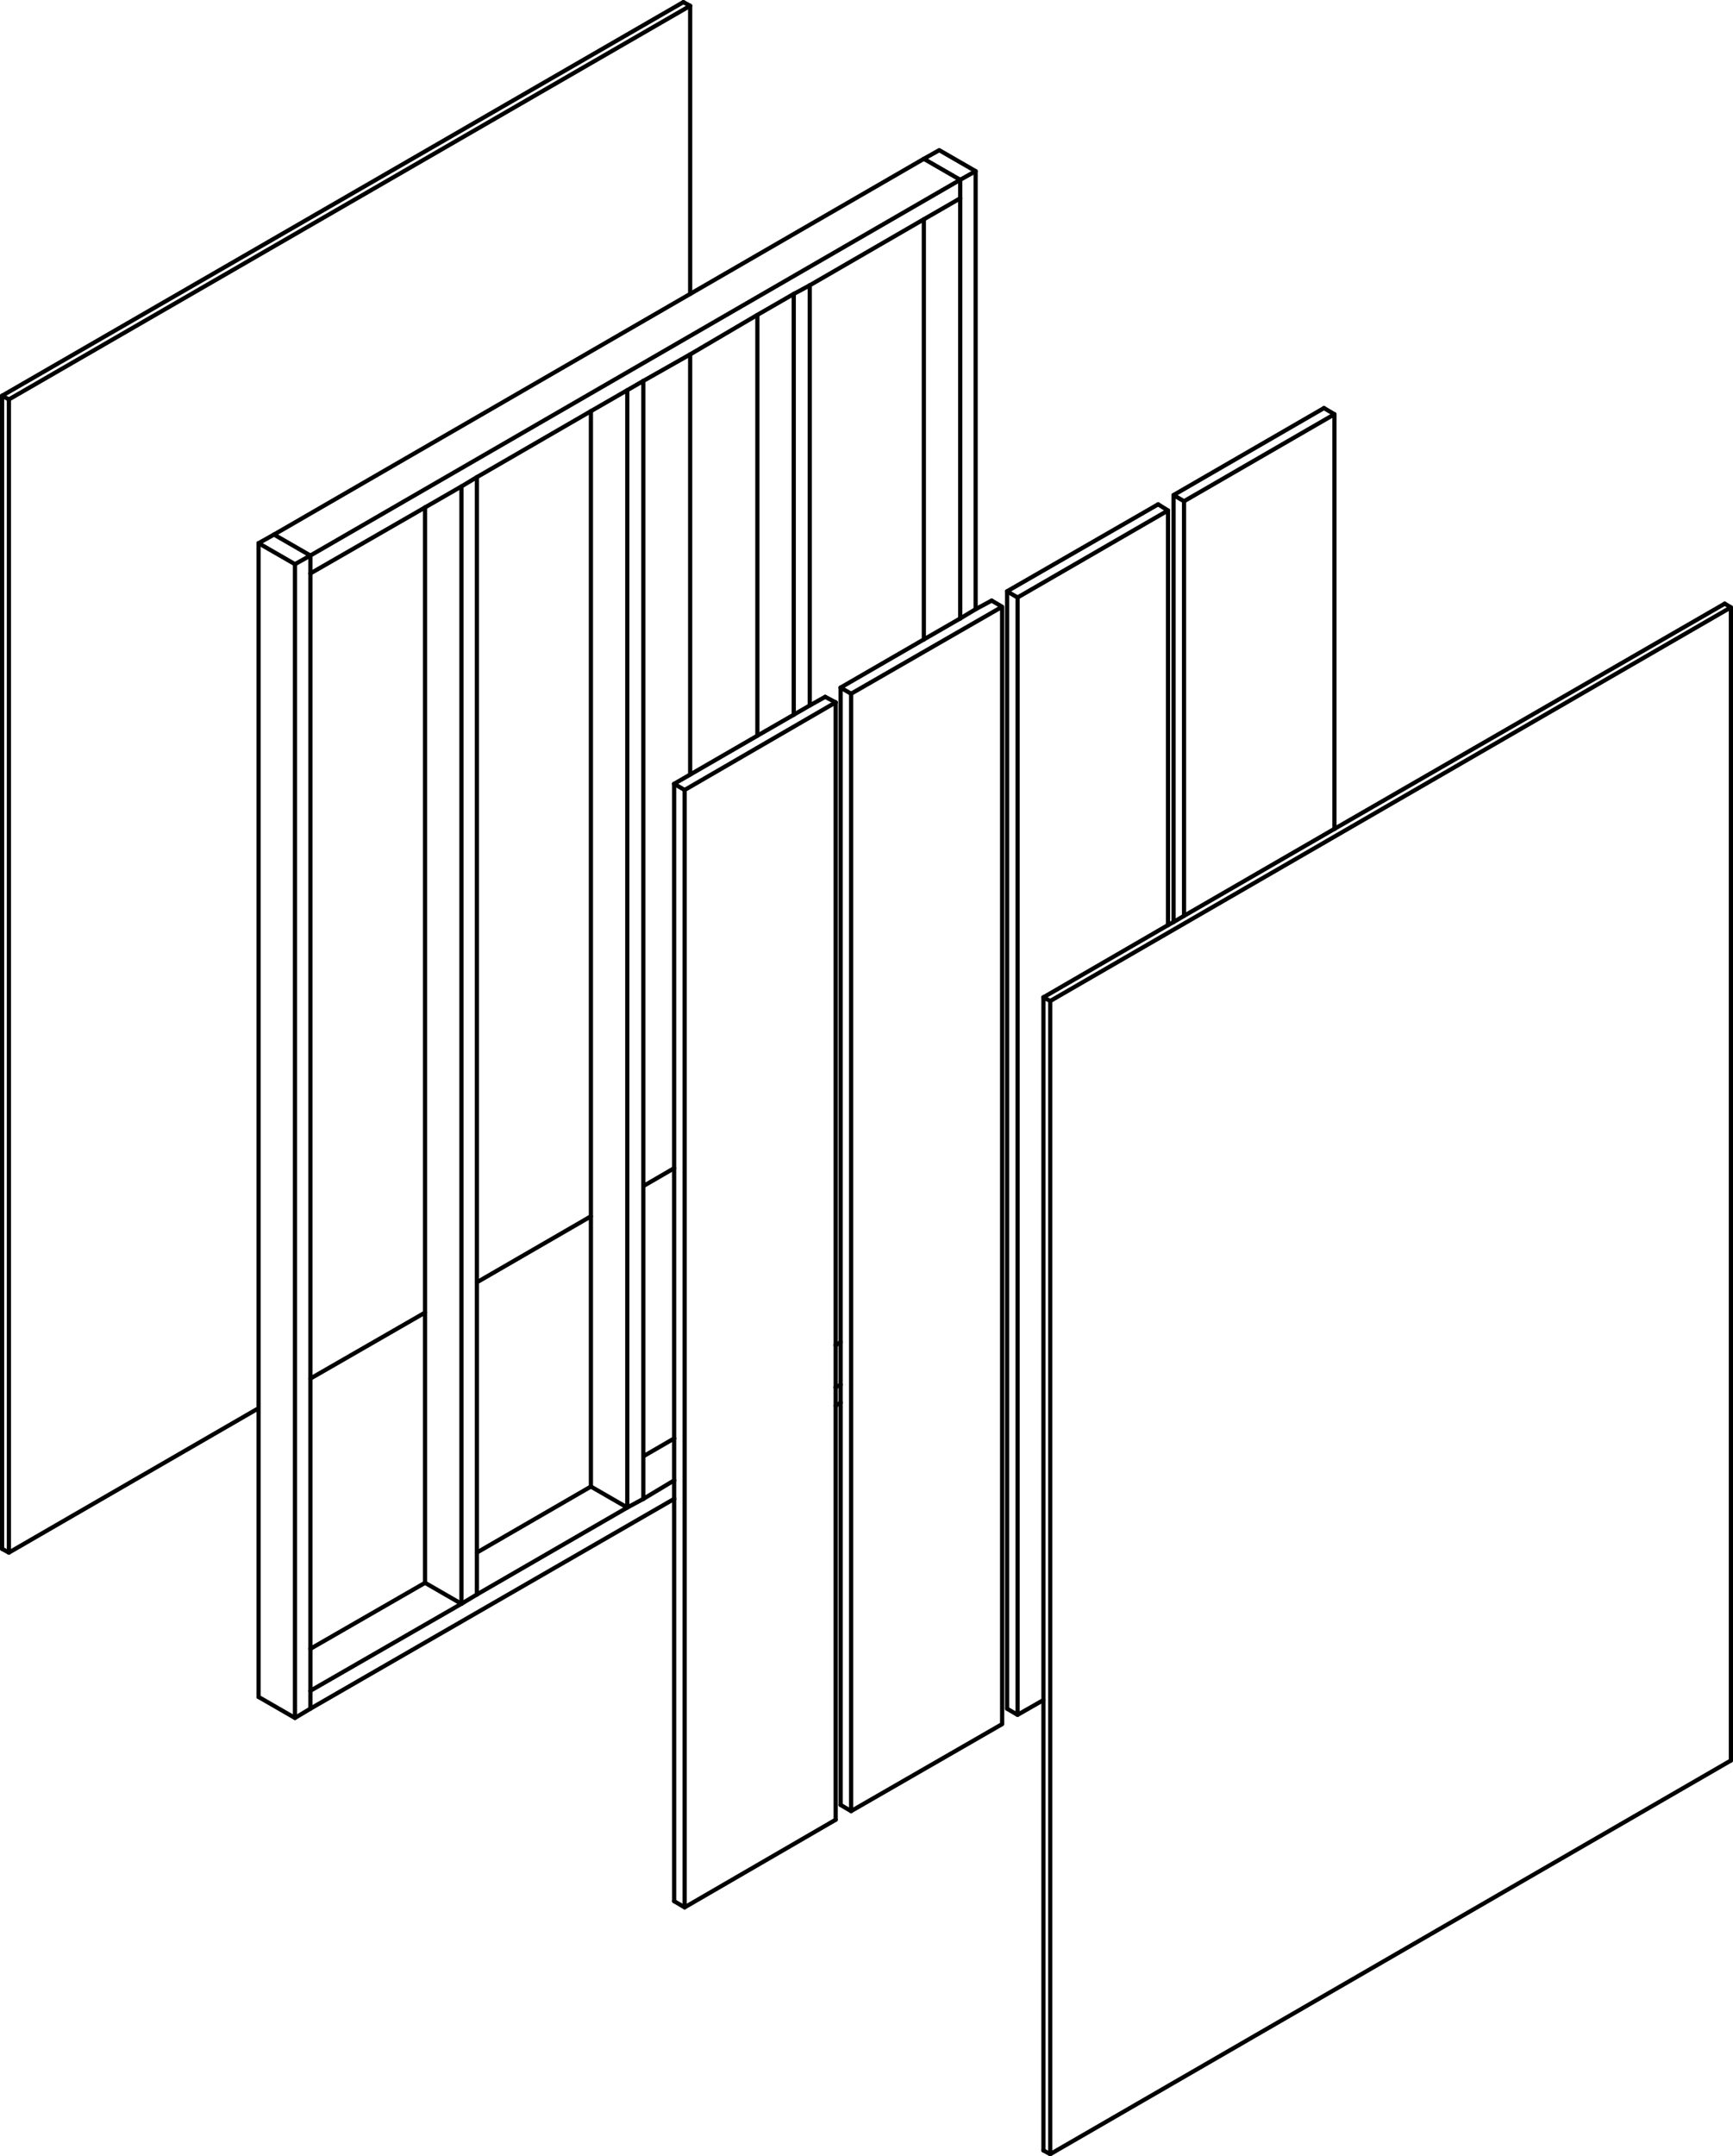 <svg id="wall_ex" data-name="wall ex" xmlns="http://www.w3.org/2000/svg" viewBox="0 0 308.889 384.055"><defs><style>.cls-1{fill:none;stroke:#000;stroke-linecap:round;stroke-linejoin:round;stroke-width:0.75px;}</style></defs><line class="cls-1" x1="141.479" y1="52.354" x2="144.336" y2="50.816"/><polyline class="cls-1" points="75.763 281.919 82.247 285.656 84.994 284.007"/><polyline class="cls-1" points="105.324 264.776 111.808 268.513 114.665 266.974"/><line class="cls-1" x1="46.091" y1="96.751" x2="48.838" y2="95.212"/><polyline class="cls-1" points="46.091 302.25 52.575 305.986 52.575 100.487 46.091 96.751"/><polyline class="cls-1" points="48.838 95.212 55.322 98.949 52.575 100.487"/><line class="cls-1" x1="55.322" y1="304.337" x2="52.575" y2="305.986"/><line class="cls-1" x1="134.994" y1="131.037" x2="134.994" y2="56.09"/><line class="cls-1" x1="141.478" y1="127.301" x2="141.478" y2="52.354"/><line class="cls-1" x1="144.335" y1="125.652" x2="144.335" y2="50.816"/><polyline class="cls-1" points="55.321 98.948 171.148 32.024 164.665 28.288"/><line class="cls-1" x1="171.148" y1="35.321" x2="171.148" y2="32.024"/><line class="cls-1" x1="55.321" y1="102.135" x2="55.321" y2="98.948"/><line class="cls-1" x1="55.321" y1="293.678" x2="75.762" y2="281.919"/><line class="cls-1" x1="84.992" y1="276.535" x2="105.323" y2="264.776"/><line class="cls-1" x1="114.663" y1="259.392" x2="120.158" y2="256.205"/><line class="cls-1" x1="148.95" y1="239.611" x2="149.829" y2="239.061"/><line class="cls-1" x1="148.95" y1="247.084" x2="149.829" y2="246.644"/><line class="cls-1" x1="55.321" y1="304.338" x2="120.158" y2="266.974"/><line class="cls-1" x1="148.95" y1="250.38" x2="149.829" y2="249.831"/><line class="cls-1" x1="55.321" y1="304.338" x2="55.321" y2="301.151"/><line class="cls-1" x1="164.664" y1="113.894" x2="164.664" y2="39.057"/><polyline class="cls-1" points="164.664 28.288 167.412 26.749 173.895 30.486 171.148 32.024"/><line class="cls-1" x1="173.895" y1="108.509" x2="173.895" y2="30.486"/><polyline class="cls-1" points="82.245 285.656 82.245 86.641 84.992 84.992"/><polyline class="cls-1" points="111.806 268.513 111.806 69.497 114.663 67.849"/><polyline class="cls-1" points="308.514 313.569 187.192 383.68 185.984 383.021"/><polyline class="cls-1" points="185.984 177.632 187.192 178.291 308.514 108.18 307.415 107.52"/><line class="cls-1" x1="187.192" y1="383.68" x2="187.192" y2="178.291"/><line class="cls-1" x1="308.514" y1="313.569" x2="308.514" y2="108.18"/><line class="cls-1" x1="121.806" y1="0.375" x2="0.375" y2="70.486"/><line class="cls-1" x1="1.584" y1="276.535" x2="46.091" y2="250.82"/><line class="cls-1" x1="55.321" y1="245.545" x2="75.762" y2="233.787"/><line class="cls-1" x1="84.992" y1="228.402" x2="105.323" y2="216.644"/><line class="cls-1" x1="114.663" y1="211.259" x2="120.158" y2="208.072"/><line class="cls-1" x1="0.375" y1="275.875" x2="1.584" y2="276.535"/><polyline class="cls-1" points="0.375 70.486 1.584 71.146 123.015 1.034 121.806 0.375"/><line class="cls-1" x1="1.584" y1="276.535" x2="1.584" y2="71.146"/><line class="cls-1" x1="0.375" y1="275.875" x2="0.375" y2="70.487"/><line class="cls-1" x1="123.015" y1="137.96" x2="123.015" y2="63.124"/><line class="cls-1" x1="123.015" y1="52.354" x2="123.015" y2="1.035"/><polyline class="cls-1" points="148.95 125.103 122.026 140.708 122.026 339.723 148.95 324.118"/><line class="cls-1" x1="122.026" y1="339.723" x2="120.158" y2="338.624"/><line class="cls-1" x1="122.026" y1="140.708" x2="120.158" y2="139.609"/><line class="cls-1" x1="148.95" y1="125.103" x2="147.082" y2="124.114"/><polyline class="cls-1" points="178.621 108.07 151.697 123.564 151.697 322.58 178.621 307.085 178.621 108.07 176.753 106.971"/><line class="cls-1" x1="151.697" y1="123.564" x2="149.829" y2="122.465"/><line class="cls-1" x1="151.697" y1="322.58" x2="149.829" y2="321.481"/><line class="cls-1" x1="208.182" y1="90.926" x2="208.182" y2="164.774"/><polyline class="cls-1" points="185.984 302.799 181.368 305.436 179.5 304.338"/><polyline class="cls-1" points="208.182 90.926 181.368 106.421 181.368 305.436"/><polyline class="cls-1" points="206.424 89.827 179.5 105.322 179.5 304.338"/><line class="cls-1" x1="208.182" y1="90.926" x2="206.424" y2="89.827"/><line class="cls-1" x1="181.368" y1="106.421" x2="179.5" y2="105.322"/><polyline class="cls-1" points="235.984 72.684 209.171 88.179 209.171 164.225"/><polyline class="cls-1" points="235.984 72.684 237.853 73.783 237.853 147.631"/><polyline class="cls-1" points="237.853 73.783 211.039 89.278 209.171 88.179"/><line class="cls-1" x1="211.039" y1="163.126" x2="211.039" y2="89.278"/><line class="cls-1" x1="46.092" y1="302.25" x2="46.092" y2="96.751"/><line class="cls-1" x1="48.839" y1="95.212" x2="164.666" y2="28.288"/><line class="cls-1" x1="55.323" y1="301.151" x2="82.247" y2="285.656"/><line class="cls-1" x1="171.149" y1="110.158" x2="171.149" y2="35.321"/><line class="cls-1" x1="75.763" y1="281.92" x2="75.763" y2="90.377"/><line class="cls-1" x1="84.994" y1="284.008" x2="84.994" y2="276.535"/><line class="cls-1" x1="105.324" y1="264.776" x2="105.324" y2="73.234"/><line class="cls-1" x1="114.665" y1="266.974" x2="114.665" y2="259.392"/><line class="cls-1" x1="208.183" y1="164.774" x2="185.985" y2="177.632"/><line class="cls-1" x1="185.985" y1="383.021" x2="185.985" y2="177.632"/><line class="cls-1" x1="148.951" y1="125.103" x2="148.951" y2="239.611"/><line class="cls-1" x1="120.16" y1="338.624" x2="120.16" y2="266.974"/><line class="cls-1" x1="149.831" y1="122.466" x2="164.666" y2="113.894"/><line class="cls-1" x1="149.831" y1="321.481" x2="149.831" y2="249.831"/><line class="cls-1" x1="55.324" y1="301.152" x2="55.324" y2="293.68"/><line class="cls-1" x1="55.324" y1="102.137" x2="75.764" y2="90.379"/><line class="cls-1" x1="84.995" y1="276.536" x2="84.995" y2="84.994"/><line class="cls-1" x1="114.665" y1="259.393" x2="114.665" y2="67.851"/><line class="cls-1" x1="209.173" y1="164.226" x2="208.184" y2="164.776"/><line class="cls-1" x1="148.952" y1="239.612" x2="148.952" y2="247.085"/><polyline class="cls-1" points="120.16 139.61 123.017 137.962 134.996 131.039 141.479 127.302"/><line class="cls-1" x1="120.158" y1="266.974" x2="120.158" y2="263.677"/><line class="cls-1" x1="164.665" y1="113.894" x2="171.148" y2="110.157"/><line class="cls-1" x1="149.829" y1="249.831" x2="149.829" y2="246.644"/><line class="cls-1" x1="75.759" y1="90.376" x2="82.243" y2="86.64"/><polyline class="cls-1" points="144.334 50.816 164.665 39.057 171.148 35.321"/><line class="cls-1" x1="84.992" y1="284.007" x2="111.806" y2="268.513"/><line class="cls-1" x1="307.415" y1="107.52" x2="237.853" y2="147.631"/><line class="cls-1" x1="148.95" y1="247.084" x2="148.95" y2="324.118"/><polyline class="cls-1" points="141.477 127.301 144.334 125.652 147.082 124.114"/><line class="cls-1" x1="120.158" y1="263.677" x2="120.158" y2="256.205"/><polyline class="cls-1" points="171.148 110.158 173.895 108.509 176.753 106.971"/><line class="cls-1" x1="149.829" y1="246.644" x2="149.829" y2="122.466"/><line class="cls-1" x1="55.321" y1="293.678" x2="55.321" y2="102.135"/><line class="cls-1" x1="114.663" y1="266.974" x2="120.158" y2="263.677"/><polyline class="cls-1" points="237.853 147.631 211.039 163.126 209.171 164.225"/><line class="cls-1" x1="120.158" y1="256.205" x2="120.158" y2="139.609"/><line class="cls-1" x1="84.992" y1="84.992" x2="105.323" y2="73.233"/><line class="cls-1" x1="105.322" y1="73.233" x2="111.806" y2="69.497"/><line class="cls-1" x1="114.663" y1="67.847" x2="123.015" y2="63.122"/><polyline class="cls-1" points="123.015 63.122 134.993 56.089 141.477 52.353"/></svg>